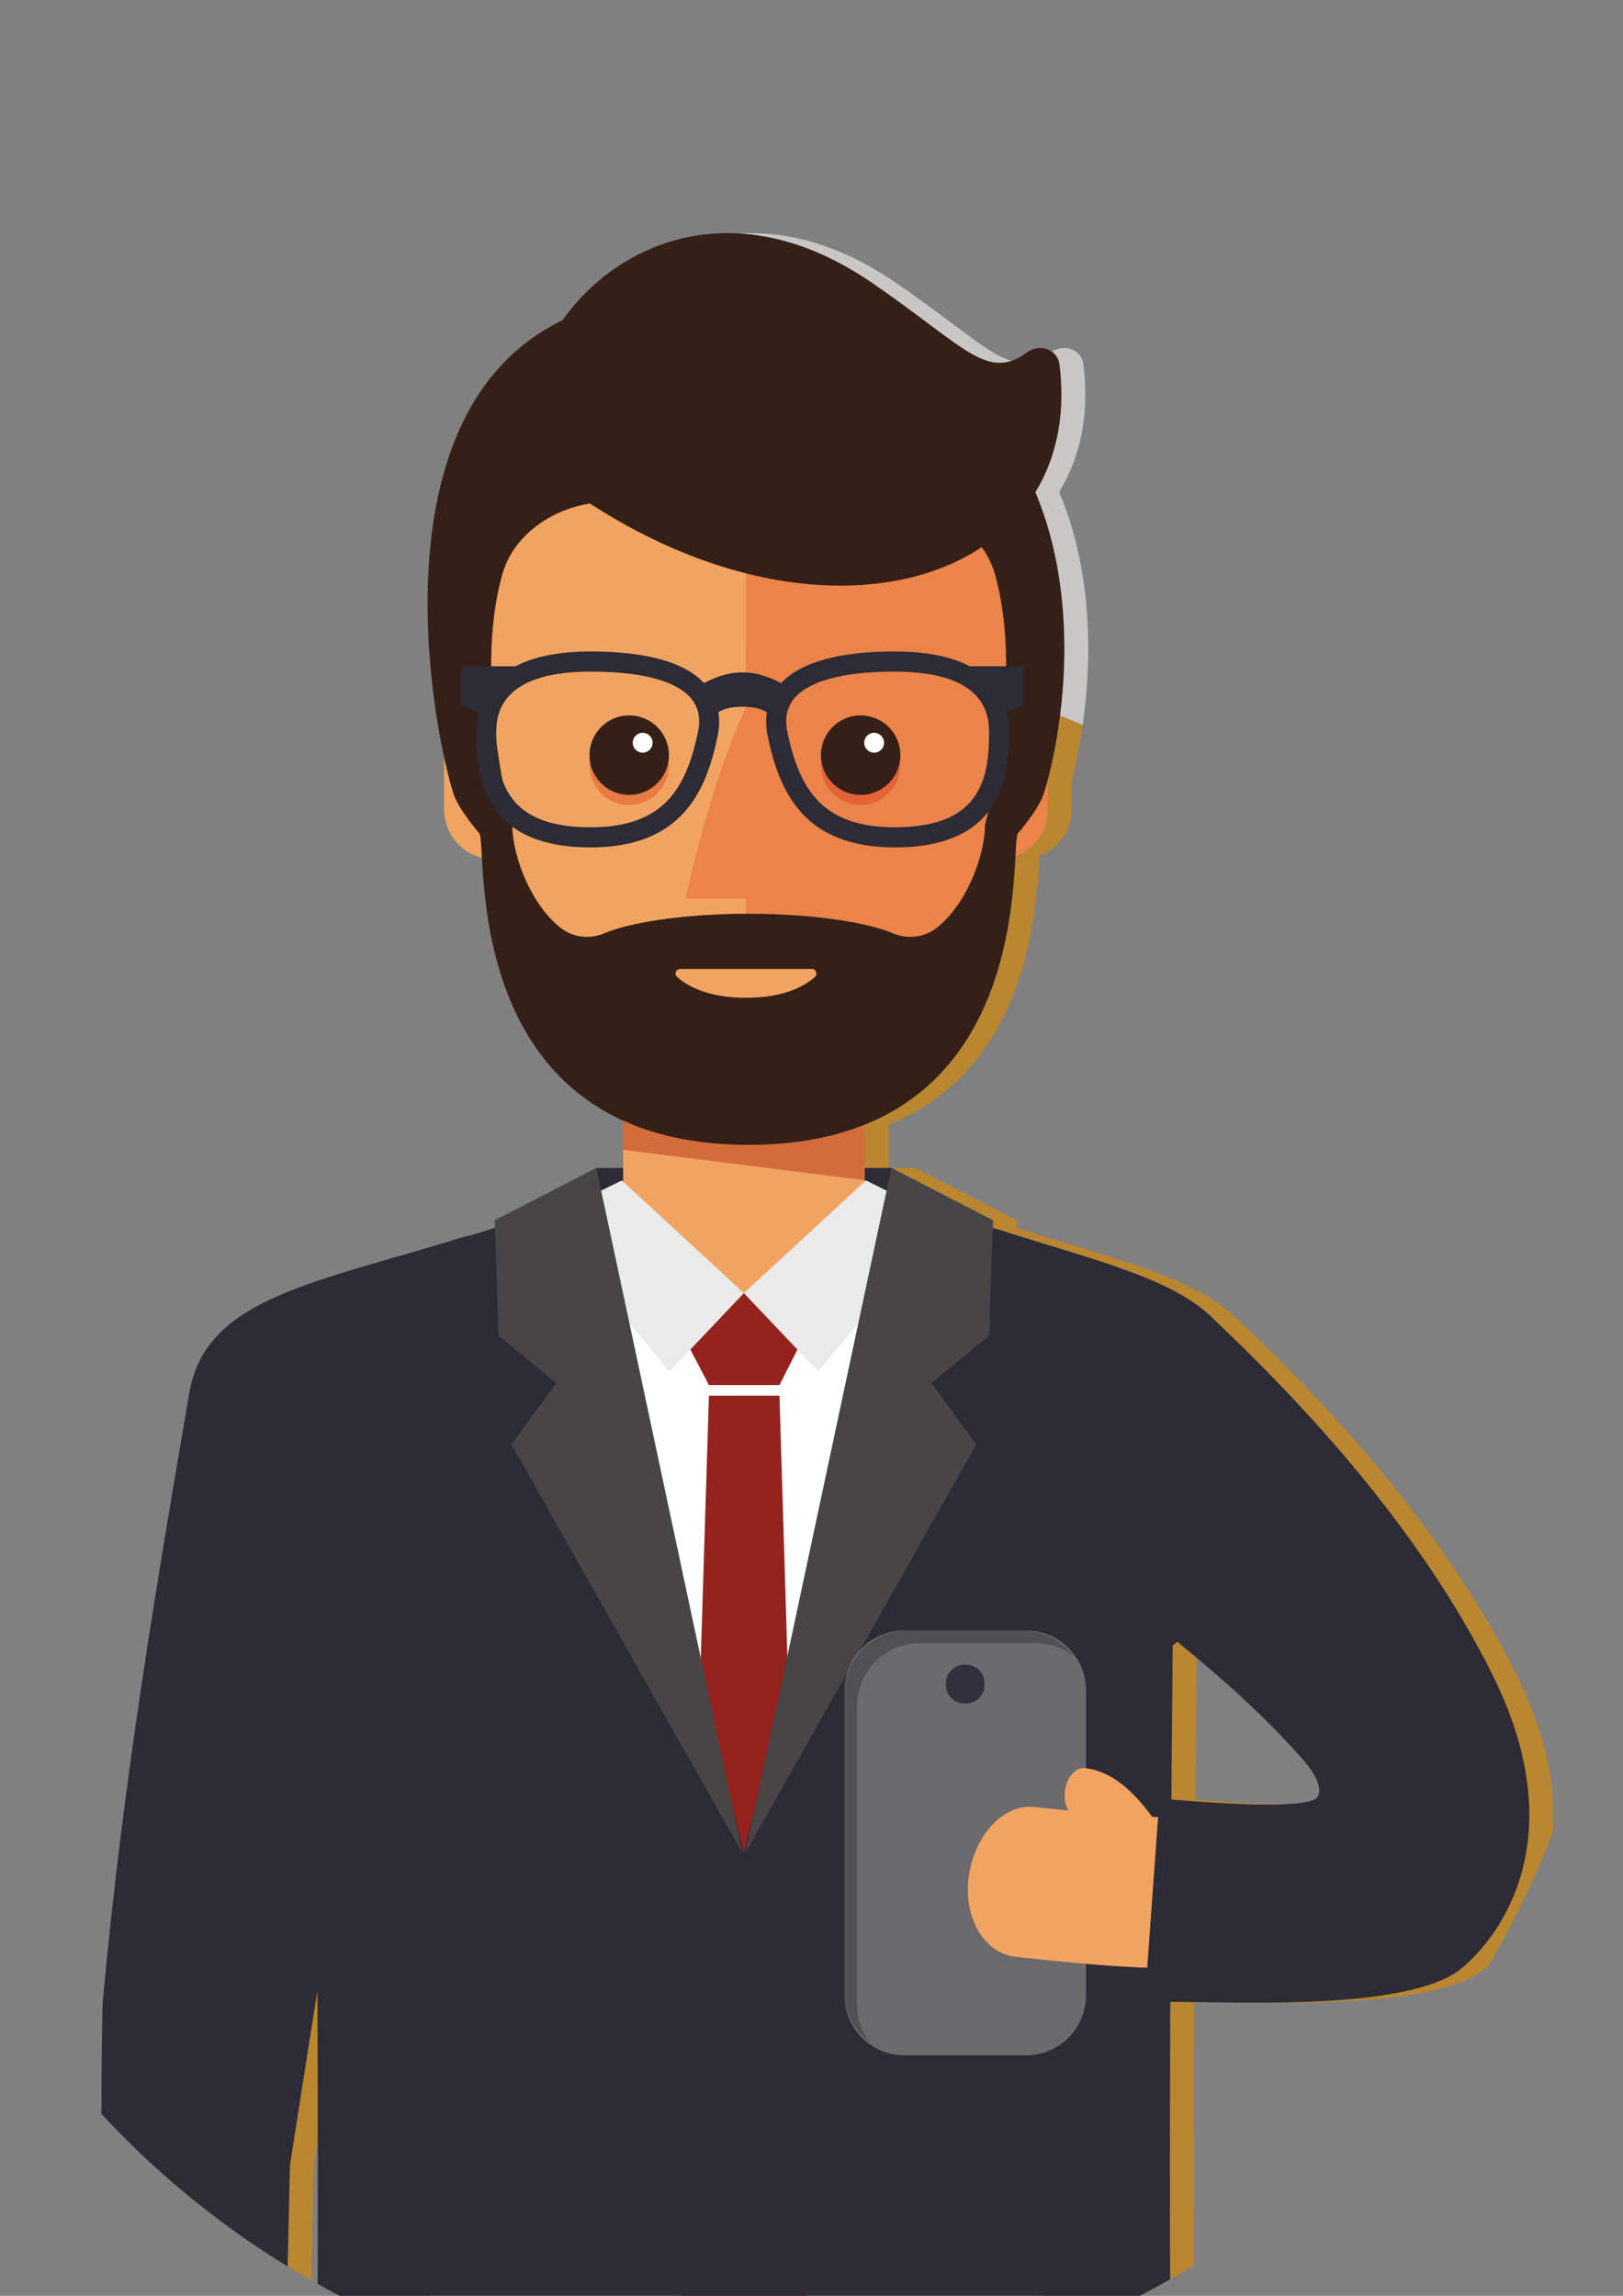 <?xml version="1.0" encoding="UTF-8" standalone="no"?>
<svg
   xmlns:dc="http://purl.org/dc/elements/1.1/"
   xmlns:cc="http://creativecommons.org/ns#"
   xmlns:rdf="http://www.w3.org/1999/02/22-rdf-syntax-ns#"
   xmlns:svg="http://www.w3.org/2000/svg"
   xmlns="http://www.w3.org/2000/svg"
   xmlns:sodipodi="http://sodipodi.sourceforge.net/DTD/sodipodi-0.dtd"
   xmlns:inkscape="http://www.inkscape.org/namespaces/inkscape"
   inkscape:version="1.0 (6e3e5246a0, 2020-05-07)"
   sodipodi:docname="4.svg"
   id="svg6288"
   version="1.1"
   viewBox="0 0 210 297"
   height="297mm"
   width="210mm">
  <rect x="0" y="0" width="210" height="297" fill="#808080" stroke="none"/>
  <defs
     id="defs6282">
    <clipPath
       id="clipPath1824"
       clipPathUnits="userSpaceOnUse">
      <path
         id="path1822"
         d="m 3676.82,7717.67 c 49.31,83.88 77.7,181.53 77.7,285.86 0,312.11 -253.02,565.13 -565.14,565.13 -312.11,0 -565.13,-253.02 -565.13,-565.13 0,-104.33 28.39,-201.99 77.7,-285.87 -146.21,-132.72 -238.01,-324.28 -238.01,-537.29 0,-400.66 324.79,-725.46 725.45,-725.46 400.66,0 725.45,324.8 725.45,725.46 0,213.01 -91.81,404.58 -238.02,537.3" />
    </clipPath>
    <clipPath
       id="clipPath608"
       clipPathUnits="userSpaceOnUse">
      <path
         id="path606"
         d="m 1772.53,2537.02 c 49.3,83.88 77.69,181.54 77.69,285.87 0,312.11 -253.02,565.13 -565.13,565.13 -312.113,0 -565.129,-253.02 -565.129,-565.13 0,-104.34 28.387,-201.99 77.691,-285.88 C 651.449,2404.3 559.641,2212.73 559.641,1999.7 c 0,-400.6 324.797,-725.4 725.459,-725.4 400.65,0 725.45,324.8 725.45,725.4 0,213.04 -91.81,404.6 -238.02,537.32" />
    </clipPath>
    <clipPath
       id="clipPath1362"
       clipPathUnits="userSpaceOnUse">
      <path
         id="path1360"
         d="m 11294,7722.53 c 49.3,83.88 77.7,181.53 77.7,285.86 0,312.12 -253,565.14 -565.1,565.14 -312.2,0 -565.2,-253.02 -565.2,-565.14 0,-104.33 28.4,-201.98 77.7,-285.87 -146.2,-132.71 -238,-324.28 -238,-537.29 0,-400.66 324.8,-725.46 725.5,-725.46 400.6,0 725.4,324.8 725.4,725.46 0,213.01 -91.8,404.58 -238,537.3" />
    </clipPath>
    <clipPath
       id="clipPath306"
       clipPathUnits="userSpaceOnUse">
      <path
         id="path304"
         d="m 7485.41,2546.75 c 49.3,83.88 77.69,181.53 77.69,285.87 0,312.11 -253.02,565.13 -565.13,565.13 -312.11,0 -565.13,-253.02 -565.13,-565.13 0,-104.34 28.39,-201.99 77.69,-285.88 -146.2,-132.71 -238.01,-324.28 -238.01,-537.29 0,-400.65 324.8,-725.45 725.45,-725.45 400.66,0 725.46,324.8 725.46,725.45 0,213.02 -91.81,404.58 -238.02,537.3" />
    </clipPath>
  </defs>
  <sodipodi:namedview
     inkscape:window-maximized="1"
     inkscape:window-y="27"
     inkscape:window-x="0"
     inkscape:window-height="713"
     inkscape:window-width="1366"
     showgrid="false"
     inkscape:document-rotation="0"
     inkscape:current-layer="layer1"
     inkscape:document-units="mm"
     inkscape:cy="662.283"
     inkscape:cx="522.605"
     inkscape:zoom="0.35"
     inkscape:pageshadow="2"
     inkscape:pageopacity="0.0"
     borderopacity="1.0"
     bordercolor="#666666"
     pagecolor="#ffffff"
     id="base" />
  <g
     id="layer1"
     inkscape:groupmode="layer"
     inkscape:label="Слой 1">
    <g
       id="g300"
       transform="matrix(0.155,0,0,-0.155,-988.963,508.618)">
      <g
         clip-path="url(#clipPath306)"
         id="g302">
        <path
           id="path308"
           style="fill:#c8c7c5;fill-opacity:1;fill-rule:nonzero;stroke:none"
           d="m 7284.19,2676.27 c -6.27,2.69 -12.6,5.3 -18.93,7.8 14.42,114.22 -3.86,313.17 -259.91,347.38 -18.7,2.5 -36.18,3.69 -52.47,3.69 -28.09,0 -52.73,-3.54 -74.27,-9.95 29.19,35.1 74.58,61.62 129.18,61.62 36.6,0 77.36,-11.92 120.13,-41.17 58.54,-40.03 83.72,-67.07 107.01,-67.07 7.45,0 14.71,2.76 22.8,8.75 3.3,2.45 7.14,3.59 10.88,3.59 7.79,0 15.12,-4.98 16.2,-13.48 5.27,-41.88 -2.6,-77.85 -20.22,-106.7 28.36,-67.28 27.23,-141.39 19.6,-194.46" />
        <path
           id="path310"
           style="fill:#ba862f;fill-opacity:1;fill-rule:nonzero;stroke:none"
           d="m 6640.33,1378.1 c -54.5,31 -104.6,68.8 -149.13,112.3 h -0.02 c -0.21,0.2 -0.4,0.4 -0.61,0.6 -0.13,0.1 -0.26,0.2 -0.38,0.3 -0.1,0.1 -0.21,0.2 -0.31,0.3 -1.56,1.6 -3.13,3.1 -4.69,4.7 -0.24,38.2 -0.01,76.3 0.86,113 16.7,185 46.36,357.4 72.36,509.51 7.35,43.01 37.17,66.25 82.94,84.71 -32.63,-17.48 -53.05,-40.05 -59.46,-77.57 -25.84,-151.15 59.76,-217.75 61.49,-217.75 0.01,0 0.02,0 0.02,0 0,0 2.13,-202.9 2.3,-413.1 -1.06,-6.8 -2.15,-13.8 -3.27,-21 -0.75,-32.7 -1.45,-64.9 -2.1,-96 m 716.84,0.9 c -0.82,244.3 2.17,529.2 2.17,529.2 0,0 0.01,0 0.02,0 1.74,0 87.33,66.6 61.49,217.75 -13.56,79.37 -89.84,91.85 -211.7,130.72 l 0.21,6.3 -84.82,43.64 -0.03,-0.12 v 0.12 h -22.3 v 36.09 c 114.94,46.25 123.18,175.03 125.9,224.15 15.76,6.04 26.96,21.31 26.96,39.2 v 24.41 c 3.64,13.8 7.49,32.23 10.19,53.61 6.33,-2.5 12.66,-5.11 18.93,-7.8 -2.59,-18.02 -5.93,-33.62 -9.12,-45.7 v -24.52 c 0,-17.87 -11.22,-33 -26.95,-39.06 -2.71,-48.92 -10.84,-177.87 -125.91,-224.22 v -36.16 h 22.3 v -0.12 l 0.02,0.12 84.84,-43.64 -0.22,-6.25 c 87.38,-27.86 151.33,-42.39 185.47,-77.56 l 0.08,0.08 c 85.42,-80.63 176.67,-183.84 232.62,-297.74 24.94,-50.8 31.87,-93.9 29.16,-129.3 -2.62,-6.9 -5.37,-13.9 -8.21,-20.7 -13.09,-31.5 -28.32,-61.9 -45.54,-91 -0.9,-0.8 -1.78,-1.5 -2.64,-2.2 -30.33,-24.7 -110.15,-28.5 -173.32,-28.5 -27.61,0 -52.04,0.8 -67.77,0.8 h -1.69 c -0.27,-70.7 -0.39,-146.8 -0.18,-219.8 -6.58,-4 -13.24,-7.9 -19.96,-11.8 m 22.17,529.2 c 0,0 -0.54,-51.2 -1.1,-128.8 25.81,-2 56.63,-4.1 80.95,-4.1 19.78,0 35.26,1.4 40.24,5.4 0.56,0.5 9.53,9 -13.02,34.1 -35.17,39.2 -68.96,68.4 -103.16,96.3 -2.27,-1.9 -3.68,-2.9 -3.89,-2.9 -0.01,0 -0.02,0 -0.02,0 m -565.27,355.13 64.11,32.98 v -16.26 l -9.11,-3.94 0.19,-6.52 -3,12.14 c -18.14,-6.82 -35.55,-12.88 -52.19,-18.4" />
        <path
           id="path312"
           style="fill:#2d2b35;fill-opacity:1;fill-rule:nonzero;stroke:none"
           d="m 6878.18,2202.12 h 246.332 v 104.488 H 6878.18 Z" />
        <path
           id="path314"
           style="fill:#f1a461;fill-opacity:1;fill-rule:nonzero;stroke:none"
           d="m 7133.62,2275.24 -31.41,14.49 v 99.85 h -201.6 v -99.85 l -31.54,-13.62 8.4,-283.21 h 23.14 v -43.4 h 201.6 v 43.4 h 23.01 l 8.4,282.34" />
        <path
           id="path316"
           style="fill:#d36c3b;fill-opacity:1;fill-rule:nonzero;stroke:none"
           d="m 7102.21,2296.35 -201.6,25.4 v 24.32 c 27.74,-12.61 62.12,-20.22 104.74,-20.22 38.67,0 70.56,6.27 96.86,16.85 v -46.35" />
        <path
           id="path318"
           style="fill:#ffffff;fill-opacity:1;fill-rule:nonzero;stroke:none"
           d="m 6866.28,2274.58 7.49,-28.13 c 12.96,-37.13 46.19,-97.87 125.1,-97.87 89.02,0 122.99,77.32 133.52,110.82 l 4.05,15.18 c 163.97,-61.6 113.66,-575.08 113.66,-575.08 l 1.03,-426.5 -250.18,-0.1 -263.61,0.1 6.87,426.5 c 0,0 -41.91,513.48 122.07,575.08" />
        <path
           id="path320"
           style="fill:#94231e;fill-opacity:1;fill-rule:nonzero;stroke:none"
           d="m 6952.85,2162.46 19.35,-37.06 h 58.89 l 18.8,37.06 -48.52,39.66 -48.52,-39.66" />
        <path
           id="path322"
           style="fill:#e9eae9;fill-opacity:1;fill-rule:nonzero;stroke:none"
           d="m 7001.36,2202.12 62,-65.28 106.01,126.48 -66.16,32.95 -24.88,-23.03 -76.97,-71.12" />
        <path
           id="path324"
           style="fill:#e9eae9;fill-opacity:1;fill-rule:nonzero;stroke:none"
           d="m 6899.47,2296.24 101.89,-94.11 -62,-65.32 -105.99,126.55 66.1,32.88" />
        <path
           id="path326"
           style="fill:#94231e;fill-opacity:1;fill-rule:nonzero;stroke:none"
           d="m 6972.2,2116.54 -23.97,-771.74 53.14,-58.8 53.14,58.8 -23.42,771.74 h -58.89" />
        <path
           id="path328"
           style="fill:#2d2b35;fill-opacity:1;fill-rule:nonzero;stroke:none"
           d="m 6581.89,2125.95 c 16.08,94.14 120.4,94.17 284.37,155.78 l 135.11,-546.83 135.11,546.83 c 163.97,-61.61 268.29,-61.64 284.37,-155.78 26,-152.15 -60.85,-218.55 -61.51,-217.75 0,0 -7.09,-675.3 3.55,-838.1 h -336.32 l -25.2,117.6 -25.2,-117.6 h -336.32 c 10.64,162.8 3.55,838.1 3.55,838.1 -0.66,-0.8 -87.51,65.6 -61.51,217.75" />
        <path
           id="path330"
           style="fill:#484547;fill-opacity:1;fill-rule:nonzero;stroke:none"
           d="m 7209.36,2262.97 -3.28,-96.32 -48.11,-39.57 37.44,-51.18 -192.77,-341 121.9,571.71 84.82,-43.64" />
        <path
           id="path332"
           style="fill:#484547;fill-opacity:1;fill-rule:nonzero;stroke:none"
           d="m 6793.38,2262.97 3.28,-96.32 48.11,-39.57 -37.44,-51.18 192.77,-341 -121.89,571.71 -84.83,-43.64" />
        <path
           id="path334"
           style="fill:#6b6a6d;fill-opacity:1;fill-rule:nonzero;stroke:none"
           d="m 7286.97,1616 v 254.6 c 0,27.6 -22.38,50 -49.99,50 h -101.61 c -27.61,0 -50,-22.4 -50,-50 V 1616 c 0,-27.6 22.39,-50 50,-50 h 101.61 c 27.61,0 49.99,22.4 49.99,50" />
        <path
           id="path336"
           style="fill:#515154;fill-opacity:1;fill-rule:nonzero;stroke:none"
           d="m 7106.51,1576.6 c -12.76,9.6 -21.14,24.7 -21.14,41.9 v 249.6 c 0,29 23.51,52.5 52.5,52.5 h 96.61 c 17.18,0 32.29,-8.4 41.86,-21.1 -8.77,6.5 -19.55,10.6 -31.37,10.6 h -96.6 c -28.99,0 -52.5,-23.5 -52.5,-52.5 V 1608 c 0,-11.8 4.05,-22.6 10.64,-31.4" />
        <path
           id="path338"
           style="fill:#33303e;fill-opacity:1;fill-rule:nonzero;stroke:none"
           d="m 7202.3,1875.1 v 1.5 c 0,8.5 -6.91,15.4 -15.36,15.4 h -1.53 c -8.45,0 -15.36,-6.9 -15.36,-15.4 v -1.5 c 0,-8.5 6.91,-15.4 15.36,-15.4 h 1.53 c 8.45,0 15.36,6.9 15.36,15.4" />
        <path
           id="path340"
           style="fill:#2d2b35;fill-opacity:1;fill-rule:nonzero;stroke:none"
           d="m 6771.52,2250.29 c -127.64,-39.82 -219.41,-51.31 -233.11,-131.48 -26,-152.11 -55.66,-324.51 -72.36,-509.51 -5.69,-241 16.11,-541.5 16.11,-541.5 h 132.05 c 0.75,1.3 3.29,192.5 8.22,406.3 24.19,155.7 35.63,224.5 36.3,225.4 l 141.74,450.71 c -2.17,4.55 -17.45,72.44 -28.95,100.08" />
        <path
           id="path342"
           style="fill:#f1a461;fill-opacity:1;fill-rule:nonzero;stroke:none"
           d="m 7244.24,1773.2 c 0,0 39.54,-4.4 70.24,-6.7 7.64,-0.5 15.27,-0.9 22.43,-1.4 7.08,-0.2 13.69,-0.4 19.36,-0.5 11.14,0 18.58,0 18.58,0 l 2.94,-125.9 c 0,0 -9.32,-0.1 -23.29,-0.1 -6.82,0.2 -14.77,0.4 -23.29,0.7 -8.34,0.5 -17.25,1 -26.15,1.6 -35.28,2.6 -77.53,7.4 -77.53,7.4 -27.13,3.5 -43.82,35.2 -38.07,69.3 5.81,34.5 30.4,58.8 54.78,55.6" />
        <path
           id="path344"
           style="fill:#f1a461;fill-opacity:1;fill-rule:nonzero;stroke:none"
           d="m 7286.16,1805.7 c 20.83,-2.3 37,-17.1 49.18,-31.8 11.97,-14.4 19.8,-28.9 20.41,-30.1 4.87,-9.1 3.74,-22.5 -3.24,-29.4 -6.93,-6.8 -16.89,-5 -21.63,4.5 -0.1,0.2 -1.53,3 -4.03,7 -2.5,4 -6.05,9.3 -10.41,14.7 -8.76,10.8 -20.56,21.8 -34.81,23.4 -8.23,0.9 -13.74,11 -12.31,22.5 1.44,11.5 8.97,20.1 16.84,19.2" />
        <path
           id="path346"
           style="fill:#2d2b35;fill-opacity:1;fill-rule:nonzero;stroke:none"
           d="m 7359,1610.6 c 51.72,0 197.5,-7.8 241.09,27.7 30.63,24.9 94.58,106.1 27.23,243.2 -55.95,113.9 -147.2,217.11 -232.62,297.74 l -150.36,-167.99 c 79.27,-74.85 147.56,-113.55 222.07,-196.45 22.55,-25.1 13.58,-33.6 13.02,-34.1 -11.92,-9.7 -83.93,-4.3 -131.16,-0.5 l -12.11,-167.5 c 15.6,-1.2 6.54,-2.1 22.84,-2.1" />
        <path
           id="path348"
           style="fill:#f1a461;fill-opacity:1;fill-rule:nonzero;stroke:none"
           d="m 7223.08,2690.39 6.82,88.71 c 0,116.01 -110.88,210 -226.8,210 -116,0 -226.8,-93.99 -226.8,-210 l 6.82,-88.62 c -6.49,-1.56 -12.34,-4.54 -17.23,-8.73 -9.07,-7.73 -14.79,-19.16 -14.79,-32.01 v -43.68 c 0,-23.09 18.6,-41.83 41.74,-41.97 0,-109.54 131.62,-213.39 210.26,-213.39 78.64,0 210.26,103.83 210.26,213.38 23.06,0.16 41.71,18.87 41.71,41.97 v 43.68 c 0,19.73 -13.66,36.16 -31.99,40.66" />
        <path
           id="path350"
           style="fill:#ec8349;fill-opacity:1;fill-rule:nonzero;stroke:none"
           d="m 7140.36,2499.5 c -5,0 -10.03,1.02 -14.76,3.04 -20.04,8.57 -64.81,16.25 -120.25,16.25 -0.77,0 -1.52,0 -2.28,-0.01 v 12.52 h -50.4 c 0,0 19.76,94.44 50.4,159.6 l 0.02,158.1 c 0.75,0 1.51,0 2.26,-0.01 29.55,0.07 62.9,2.74 95.04,10.79 7.12,1.78 14.48,2.63 21.87,2.63 38.61,0 78.2,-23.33 88.65,-60.17 25.16,-88.65 -8.3,-209.31 -8.3,-209.31 0,-27.55 -16.94,-68.34 -40.97,-86.42 -6.23,-4.68 -13.71,-7.01 -21.28,-7.01 m -41.5,176.42 c -0.39,0 -0.78,0 -1.18,-0.02 -18.31,-0.64 -32.63,-16 -31.99,-34.31 0.62,-17.92 15.34,-32.01 33.13,-32.01 0.39,0 0.79,0 1.18,0.02 18.31,0.64 32.63,16 31.99,34.31 -0.62,17.91 -15.34,32.01 -33.13,32.01 m 129.25,-109.07 c 0.57,10.21 0.89,16.98 1.89,18.85 0.08,0 17.77,20.38 21.88,33.61 1.02,3.27 2.09,7 3.19,11.15 v -24.41 c 0,-17.89 -11.2,-33.16 -26.96,-39.2" />
        <path
           id="path352"
           style="fill:#352018;fill-opacity:1;fill-rule:nonzero;stroke:none"
           d="m 7202.61,2592.93 c 0,-27.55 -16.94,-68.34 -40.97,-86.42 -10.34,-7.77 -24.15,-9.05 -36.04,-3.97 -20.04,8.57 -64.81,16.25 -120.25,16.25 -55.45,0 -100.22,-7.68 -120.26,-16.25 -11.89,-5.08 -25.71,-3.8 -36.03,3.97 -24.04,18.08 -40.98,58.87 -40.98,86.42 0,0 -33.47,120.66 -8.3,209.31 12.46,43.89 66.26,68.61 110.52,57.54 32.13,-8.05 65.49,-10.72 95.05,-10.79 29.55,0.07 62.9,2.74 95.04,10.79 44.25,11.07 98.06,-13.65 110.52,-57.54 25.16,-88.65 -8.3,-209.31 -8.3,-209.31 m -197.26,438.52 c -338.78,45.27 -269.14,-339.83 -246.54,-412.14 4.11,-13.23 21.8,-33.61 21.88,-33.61 6.89,-12.9 -18.23,-259.85 224.66,-259.85 242.88,0 217.76,246.95 224.65,259.85 0.08,0 17.77,20.38 21.88,33.61 22.59,72.31 71.87,369.6 -246.53,412.14" />
        <path
           id="path354"
           style="fill:#352018;fill-opacity:1;fill-rule:nonzero;stroke:none"
           d="m 7107.92,3045.64 c 77.26,-52.83 96.41,-83.04 129.81,-58.32 10.19,7.55 25.49,2.69 27.07,-9.89 22.91,-181.9 -199.69,-253.98 -410.89,-103.36 -99.05,70.65 55.77,307.11 254.01,171.57" />
        <path
           id="path356"
           style="fill:#f1a461;fill-opacity:1;fill-rule:nonzero;stroke:none"
           d="m 6948.2,2472.7 h 109.85 c 3.47,0 5.22,-4.3 2.65,-6.62 -7.87,-7.13 -24.91,-17.44 -57.57,-17.44 -32.67,0 -49.7,10.31 -57.57,17.44 -2.58,2.32 -0.83,6.62 2.64,6.62" />
        <path
           id="path358"
           style="fill:#e97a43;fill-opacity:1;fill-rule:nonzero;stroke:none"
           d="m 6905.62,2609.58 c -17.79,0 -32.51,14.09 -33.13,32.01 -0.64,18.31 13.68,33.67 31.99,34.31 0.4,0.02 0.79,0.02 1.18,0.02 17.79,0 32.51,-14.1 33.14,-32.01 0.64,-18.31 -13.69,-33.67 -32,-34.31 -0.39,-0.02 -0.79,-0.02 -1.18,-0.02" />
        <path
           id="path360"
           style="fill:#352018;fill-opacity:1;fill-rule:nonzero;stroke:none"
           d="m 6938.8,2652.31 c 0.64,-18.31 -13.69,-33.68 -32,-34.32 -18.31,-0.64 -33.67,13.69 -34.31,32 -0.64,18.31 13.68,33.67 31.99,34.31 18.31,0.64 33.68,-13.68 34.32,-31.99" />
        <path
           id="path362"
           style="fill:#ffffff;fill-opacity:1;fill-rule:nonzero;stroke:none"
           d="m 6925.19,2661.79 c 0.16,-4.58 -3.42,-8.42 -8,-8.58 -4.57,-0.16 -8.41,3.42 -8.57,8 -0.16,4.58 3.42,8.42 7.99,8.58 4.58,0.16 8.42,-3.42 8.58,-8" />
        <path
           id="path364"
           style="fill:#e36236;fill-opacity:1;fill-rule:nonzero;stroke:none"
           d="m 7098.82,2609.58 c -17.79,0 -32.51,14.09 -33.13,32.01 -0.64,18.31 13.68,33.67 31.99,34.31 0.4,0.02 0.79,0.02 1.18,0.02 17.79,0 32.51,-14.1 33.13,-32.01 0.64,-18.31 -13.68,-33.67 -31.99,-34.31 -0.39,-0.02 -0.79,-0.02 -1.18,-0.02" />
        <path
           id="path366"
           style="fill:#352018;fill-opacity:1;fill-rule:nonzero;stroke:none"
           d="m 7132,2652.31 c 0.64,-18.31 -13.69,-33.68 -32,-34.32 -18.31,-0.64 -33.67,13.69 -34.31,32 -0.64,18.31 13.68,33.67 31.99,34.31 18.31,0.64 33.68,-13.68 34.32,-31.99" />
        <path
           id="path368"
           style="fill:#ffffff;fill-opacity:1;fill-rule:nonzero;stroke:none"
           d="m 7118.39,2661.79 c 0.16,-4.58 -3.42,-8.42 -8,-8.58 -4.57,-0.16 -8.41,3.42 -8.57,8 -0.16,4.58 3.42,8.42 7.99,8.58 4.58,0.16 8.42,-3.42 8.58,-8" />
        <path
           id="path370"
           style="fill:#2d2b35;fill-opacity:1;fill-rule:nonzero;stroke:none"
           d="m 7127.32,2590.94 c -60.7,0 -79.73,31.86 -89.65,79.7 -2.29,11.02 -0.43,20.31 5.51,27.6 8.39,10.32 29.81,22.62 84.14,22.62 78.74,0 78.74,-39.08 78.74,-51.93 0,-40.5 -9.54,-77.99 -78.74,-77.99 z m -164.26,79.7 c -9.92,-47.84 -28.96,-79.7 -89.65,-79.7 -69.21,0 -78.75,37.49 -78.75,77.99 0,12.85 0,51.93 78.75,51.93 54.33,0 75.74,-12.3 84.14,-22.62 5.94,-7.29 7.79,-16.58 5.51,-27.6 z m 272.34,54.68 h -45.46 c -14.37,7.54 -34.48,12.34 -62.62,12.34 -46.81,0 -78.58,-8.97 -94.88,-26.49 -7.71,4.24 -19.22,9.06 -32.24,9.06 -12.9,0 -24.32,-4.73 -32.03,-8.94 -16.34,17.44 -48.06,26.37 -94.76,26.37 -28.15,0 -48.26,-4.8 -62.63,-12.34 H 6765 v -32.74 l 15.03,-5.28 c -1.54,-6.14 -2.17,-12.36 -2.17,-18.37 0,-40.69 9.91,-94.79 95.55,-94.79 76.49,0 96.55,47.06 106.09,93.09 1.45,6.98 1.6,13.63 0.64,19.87 3.73,2.38 9.88,4.47 20.06,4.47 10.44,0 16.66,-2.19 20.36,-4.65 -0.93,-6.19 -0.77,-12.78 0.66,-19.69 9.54,-46.03 29.61,-93.09 106.1,-93.09 85.64,0 95.54,54.1 95.54,94.79 0,6.04 -0.64,12.3 -2.19,18.48 l 14.73,5.17 v 32.74" />
      </g>
    </g>
  </g>
</svg>
